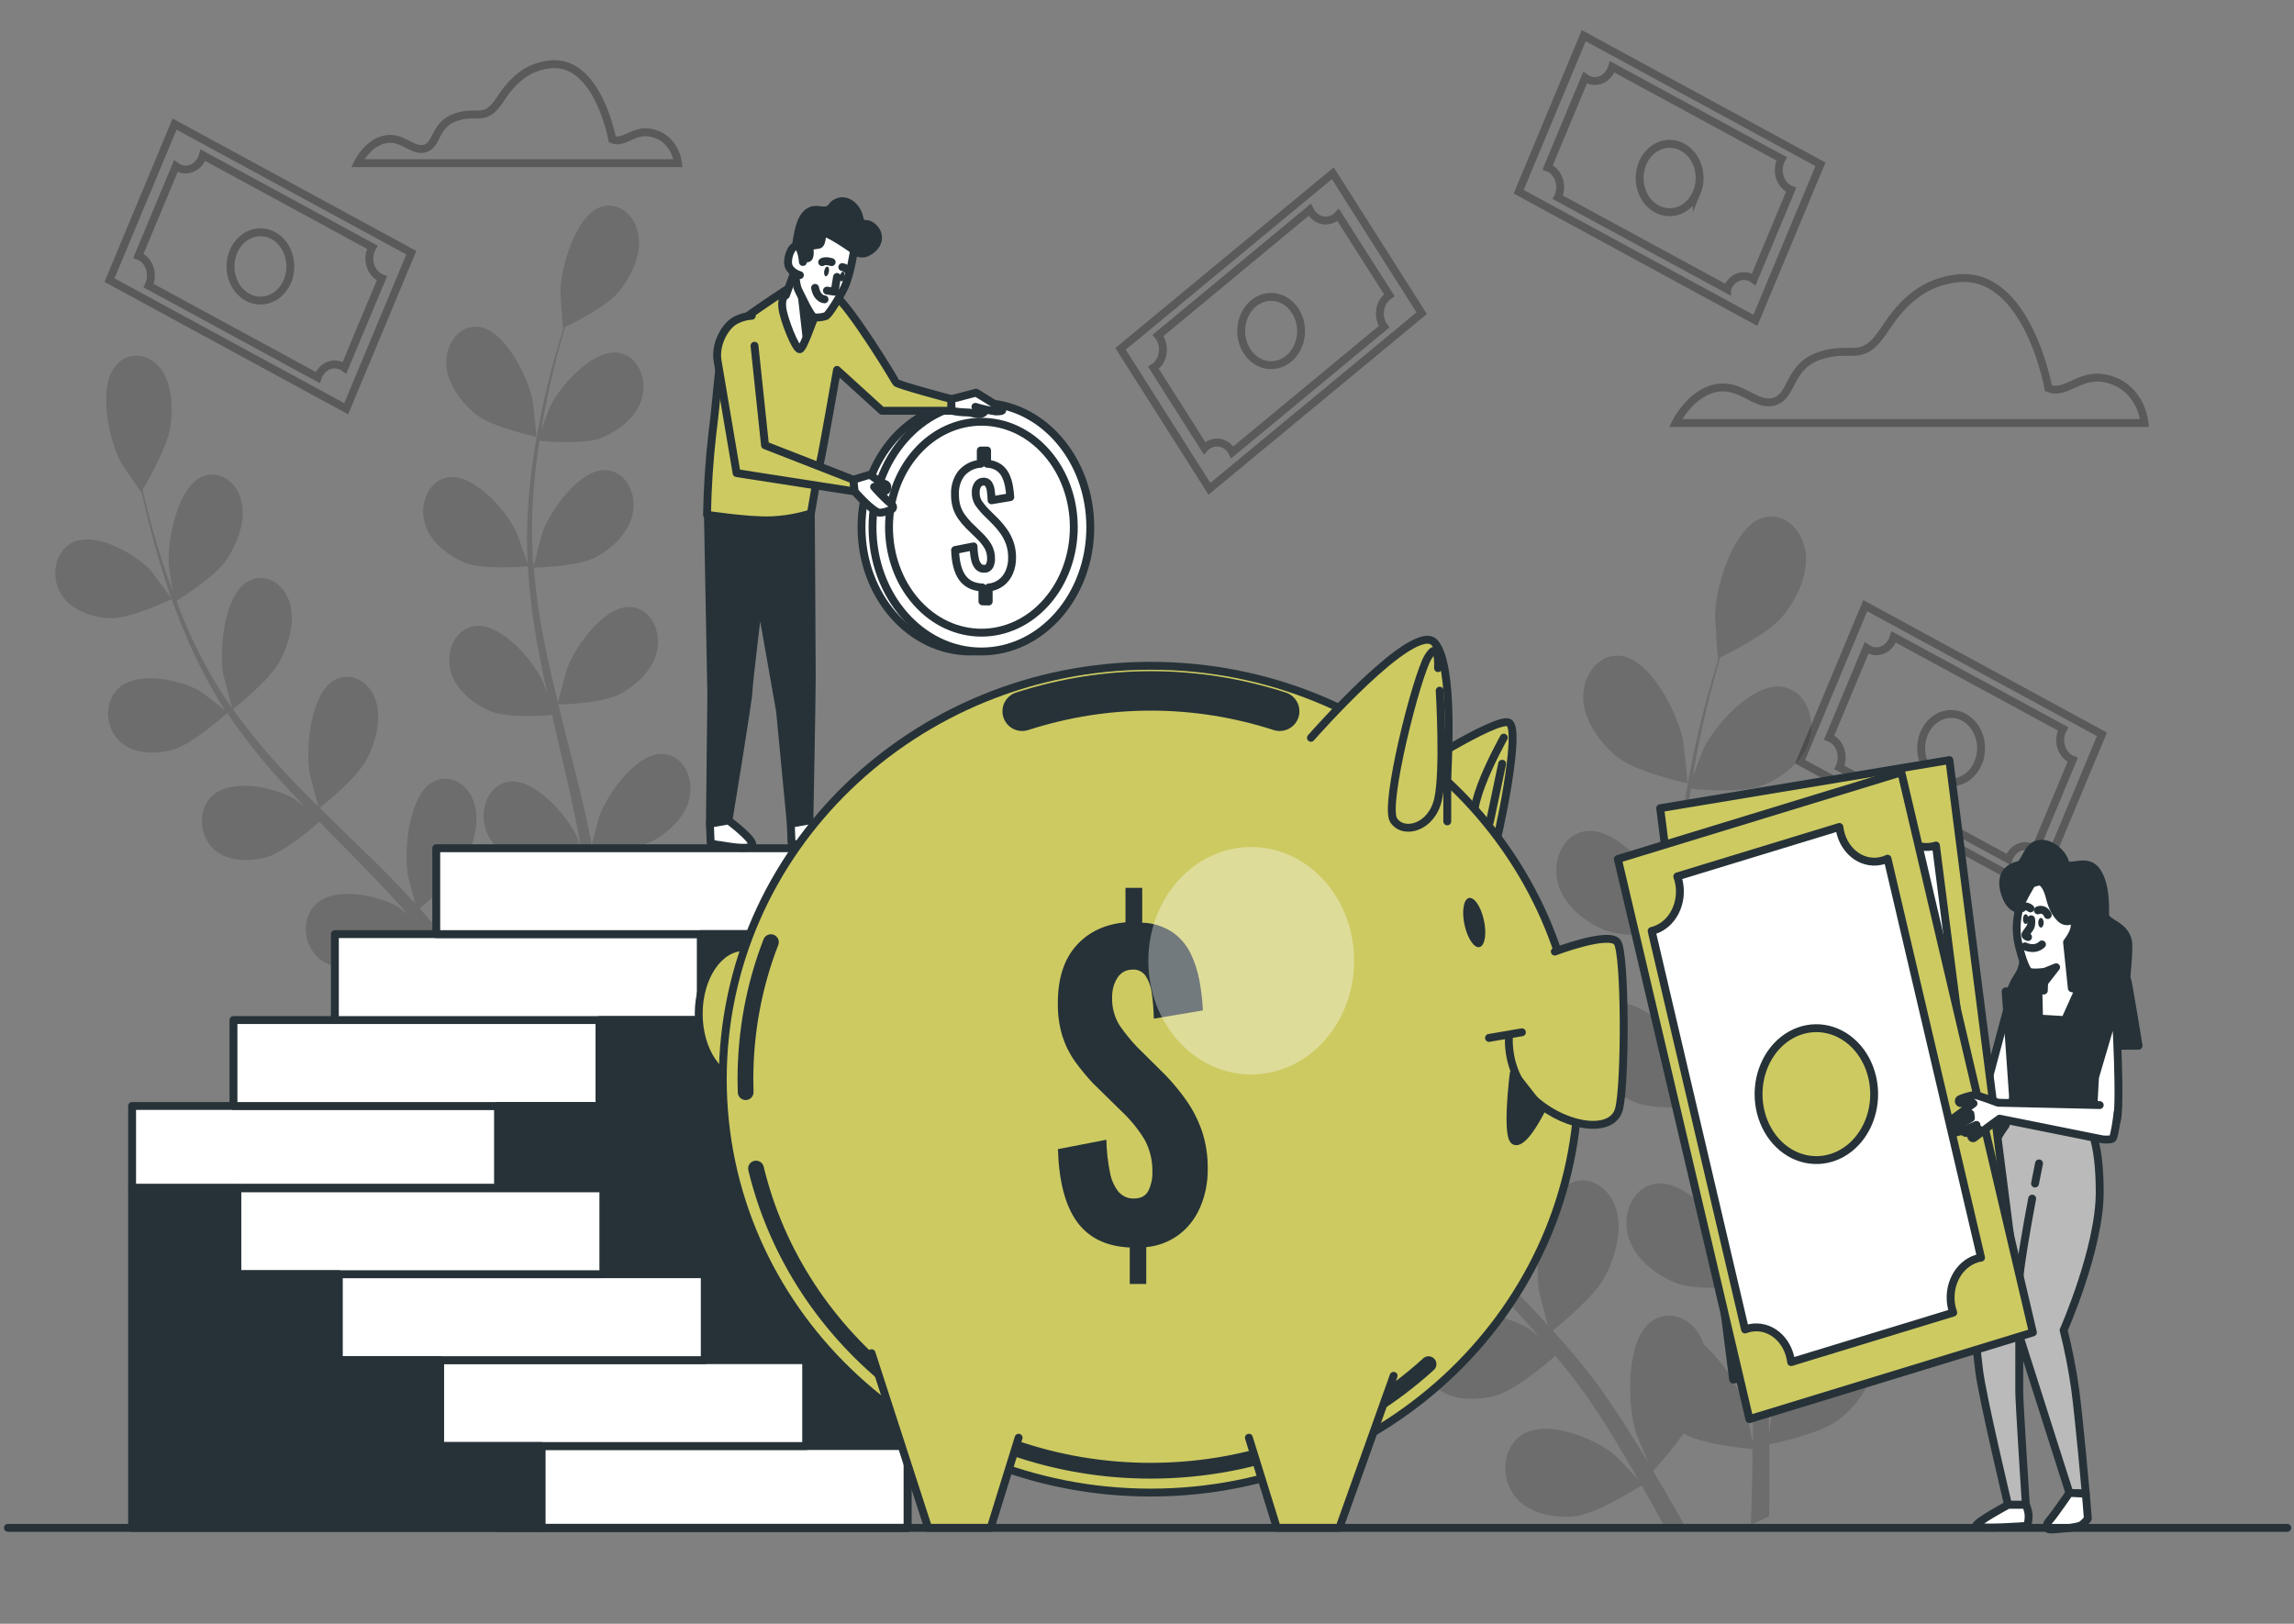 <svg width="291" height="206" viewBox="0 0 291 206" fill="none" xmlns="http://www.w3.org/2000/svg">
<rect x="0" y="0" width="291" height="206" fill="#808080" stroke="none"/>
<path opacity="0.3" d="M259.849 49.239C259.849 49.239 257.171 34.3 248.244 35.321C244.188 35.778 241.474 38.102 239.121 41.726C236.102 46.352 235.02 43.661 230.703 45.18C226.839 46.553 227.432 50.273 225.051 50.95C222.67 51.627 220.89 48.575 217.615 49.252C214.34 49.929 212.56 53.667 212.56 53.667H272.043C271.888 52.397 271.411 51.207 270.671 50.242C269.932 49.277 268.961 48.58 267.878 48.236C264.014 46.864 262.226 50.259 259.849 49.239Z" stroke="black" stroke-miterlimit="10"/>
<path opacity="0.3" d="M77.664 17.683C77.664 17.683 75.836 7.471 69.735 8.171C66.961 8.487 65.109 10.074 63.502 12.536C61.437 15.697 60.696 13.858 57.745 14.897C55.103 15.825 55.504 18.383 53.901 18.841C52.297 19.298 51.055 17.216 48.822 17.683C46.589 18.15 45.367 20.698 45.367 20.698H85.998C85.89 19.836 85.564 19.028 85.061 18.373C84.558 17.718 83.898 17.245 83.163 17.011C80.51 16.059 79.291 18.383 77.664 17.683Z" stroke="black" stroke-miterlimit="10"/>
<g opacity="0.3">
<path d="M200.905 4.528L192.647 24.324L222.673 40.64L230.931 20.845L200.905 4.528Z" stroke="black" stroke-miterlimit="10"/>
<path d="M204.406 8.775C204.142 9.408 203.668 9.894 203.09 10.129C202.511 10.363 201.874 10.325 201.32 10.024C201.232 9.978 201.148 9.924 201.067 9.864L196.325 21.242C196.417 21.275 196.507 21.315 196.594 21.361C197.148 21.664 197.575 22.206 197.78 22.867C197.985 23.528 197.952 24.256 197.688 24.889C197.668 24.938 197.645 24.985 197.62 25.031L219.074 36.684C219.074 36.634 219.11 36.583 219.13 36.533C219.394 35.9 219.867 35.412 220.446 35.177C221.025 34.942 221.662 34.978 222.217 35.279C222.303 35.329 222.388 35.384 222.469 35.444L227.211 24.079C227.119 24.045 227.03 24.003 226.943 23.956C226.393 23.651 225.972 23.11 225.771 22.452C225.569 21.793 225.605 21.071 225.868 20.442C225.909 20.342 225.956 20.246 226.009 20.154L204.511 8.482C204.481 8.582 204.447 8.68 204.406 8.775V8.775ZM215.23 24.441C214.908 25.217 214.391 25.867 213.745 26.308C213.099 26.748 212.353 26.96 211.601 26.916C210.85 26.873 210.126 26.575 209.523 26.062C208.92 25.548 208.464 24.842 208.213 24.032C207.961 23.222 207.927 22.346 208.113 21.513C208.298 20.681 208.697 19.93 209.257 19.357C209.817 18.783 210.514 18.412 211.259 18.291C212.004 18.17 212.764 18.304 213.442 18.676C213.892 18.921 214.295 19.265 214.628 19.689C214.961 20.112 215.218 20.606 215.384 21.142C215.55 21.679 215.622 22.248 215.596 22.816C215.569 23.384 215.445 23.941 215.23 24.454V24.441Z" stroke="black" stroke-miterlimit="10"/>
</g>
<g opacity="0.3">
<path d="M22.148 15.744L13.89 35.539L43.916 51.856L52.173 32.06L22.148 15.744Z" stroke="black" stroke-miterlimit="10"/>
<path d="M25.641 19.998C25.51 20.312 25.327 20.593 25.101 20.825C24.875 21.058 24.611 21.237 24.325 21.353C24.038 21.47 23.734 21.52 23.43 21.502C23.126 21.483 22.829 21.397 22.554 21.247C22.467 21.201 22.382 21.148 22.302 21.087L17.56 32.452C17.65 32.483 17.738 32.522 17.824 32.566C18.099 32.715 18.345 32.925 18.549 33.182C18.753 33.44 18.91 33.741 19.012 34.069C19.113 34.396 19.157 34.743 19.141 35.09C19.125 35.436 19.05 35.776 18.919 36.089C18.898 36.139 18.874 36.185 18.85 36.236L40.304 47.893L40.36 47.742C40.491 47.429 40.674 47.148 40.9 46.915C41.126 46.682 41.39 46.503 41.677 46.387C41.963 46.271 42.267 46.221 42.571 46.239C42.875 46.257 43.172 46.344 43.447 46.493C43.535 46.539 43.619 46.593 43.699 46.653L48.446 35.311C48.353 35.275 48.265 35.238 48.177 35.192C47.901 35.043 47.654 34.832 47.449 34.572C47.245 34.313 47.087 34.01 46.986 33.681C46.885 33.352 46.841 33.003 46.859 32.655C46.876 32.306 46.953 31.965 47.087 31.651C47.127 31.553 47.174 31.458 47.227 31.367L25.745 19.692C25.718 19.797 25.683 19.899 25.641 19.998V19.998ZM36.464 35.664C36.142 36.437 35.625 37.084 34.981 37.523C34.336 37.962 33.592 38.172 32.843 38.129C32.093 38.085 31.372 37.789 30.77 37.277C30.168 36.766 29.712 36.063 29.46 35.256C29.209 34.449 29.172 33.575 29.355 32.744C29.538 31.914 29.933 31.164 30.489 30.589C31.046 30.014 31.739 29.641 32.481 29.515C33.224 29.39 33.982 29.519 34.66 29.885C35.111 30.129 35.515 30.473 35.85 30.895C36.185 31.318 36.443 31.811 36.611 32.348C36.778 32.885 36.852 33.454 36.826 34.023C36.801 34.591 36.678 35.149 36.464 35.664V35.664Z" stroke="black" stroke-miterlimit="10"/>
</g>
<g opacity="0.3">
<path d="M236.611 76.841L228.353 96.636L258.379 112.953L266.636 93.158L236.611 76.841Z" stroke="black" stroke-miterlimit="10"/>
<path d="M240.115 81.11C239.984 81.424 239.801 81.706 239.575 81.939C239.349 82.172 239.085 82.352 238.797 82.468C238.51 82.585 238.206 82.635 237.902 82.617C237.597 82.599 237.299 82.513 237.024 82.363C236.936 82.313 236.856 82.258 236.776 82.203L232.034 93.568C232.125 93.602 232.215 93.641 232.302 93.687C232.857 93.99 233.283 94.531 233.489 95.192C233.694 95.854 233.661 96.581 233.397 97.215L233.328 97.356L254.782 109.019C254.797 108.966 254.816 108.916 254.838 108.868C254.967 108.551 255.15 108.266 255.376 108.031C255.603 107.795 255.867 107.613 256.156 107.495C256.444 107.377 256.75 107.326 257.056 107.344C257.361 107.362 257.661 107.449 257.937 107.6C258.025 107.651 258.109 107.706 258.19 107.76L262.928 96.396C262.838 96.362 262.749 96.322 262.663 96.277C262.108 95.975 261.68 95.434 261.475 94.772C261.269 94.111 261.301 93.383 261.565 92.749C261.609 92.653 261.657 92.557 261.709 92.466L240.219 80.808C240.19 80.911 240.156 81.012 240.115 81.11V81.11ZM250.938 96.78C250.615 97.555 250.098 98.203 249.452 98.642C248.807 99.081 248.061 99.292 247.311 99.248C246.56 99.204 245.837 98.906 245.235 98.393C244.632 97.88 244.176 97.175 243.925 96.366C243.674 95.558 243.638 94.682 243.823 93.85C244.008 93.019 244.404 92.268 244.963 91.694C245.521 91.12 246.217 90.747 246.961 90.624C247.704 90.501 248.464 90.632 249.142 91.001C250.051 91.497 250.75 92.384 251.086 93.468C251.422 94.551 251.367 95.742 250.934 96.78H250.938Z" stroke="black" stroke-miterlimit="10"/>
</g>
<g opacity="0.3">
<path d="M142.146 44.258L153.42 62.009L180.345 39.731L169.07 21.98L142.146 44.258Z" stroke="black" stroke-miterlimit="10"/>
<path d="M147.084 42.797C147.445 43.364 147.593 44.072 147.496 44.765C147.399 45.457 147.065 46.077 146.567 46.489C146.49 46.554 146.408 46.612 146.323 46.663L152.797 56.856C152.866 56.781 152.94 56.711 153.017 56.646C153.515 56.234 154.136 56.065 154.744 56.176C155.351 56.287 155.895 56.668 156.256 57.236C156.284 57.28 156.309 57.326 156.332 57.373L175.573 41.451L175.485 41.328C175.124 40.76 174.976 40.051 175.072 39.358C175.168 38.665 175.501 38.044 175.998 37.631C176.078 37.567 176.163 37.512 176.243 37.457L169.749 27.268C169.679 27.343 169.605 27.413 169.528 27.479C169.03 27.889 168.41 28.057 167.804 27.946C167.198 27.835 166.655 27.455 166.293 26.888C166.238 26.802 166.187 26.712 166.141 26.618L146.9 42.554C146.966 42.63 147.028 42.711 147.084 42.797V42.797ZM164.321 39.452C164.762 40.146 165.012 40.973 165.04 41.829C165.069 42.686 164.874 43.532 164.481 44.262C164.088 44.992 163.514 45.573 162.832 45.931C162.15 46.288 161.39 46.407 160.649 46.272C159.908 46.138 159.218 45.755 158.667 45.172C158.117 44.59 157.73 43.835 157.555 43.001C157.38 42.168 157.426 41.294 157.687 40.491C157.947 39.687 158.41 38.99 159.018 38.487C159.832 37.813 160.848 37.537 161.841 37.718C162.834 37.899 163.723 38.523 164.313 39.452H164.321Z" stroke="black" stroke-miterlimit="10"/>
</g>
<g opacity="0.15">
<path d="M14 78.428C16.541 78.525 21.793 75.981 21.797 75.981C21.801 75.981 19.275 72.54 19.091 72.348C16.962 70.102 11.687 67.187 8.861 69.008C6.821 70.321 6.48 73.327 7.775 75.413C9.069 77.5 11.835 78.351 14 78.428Z" fill="black"/>
<path d="M21.937 95.11C24.314 94.465 28.495 90.75 28.828 90.452C30.678 93.186 32.687 95.775 34.84 98.203C36.091 99.63 37.39 101.016 38.705 102.389C38.023 101.867 37.41 101.401 37.318 101.346C34.74 99.822 28.98 98.601 26.675 101.213C25.012 103.094 25.38 106.09 27.112 107.724C28.844 109.357 31.706 109.325 33.814 108.749C35.923 108.172 39.571 105.088 40.521 104.251L42.044 105.82C44.501 108.309 46.958 110.78 49.303 113.287C50.129 114.17 50.907 115.076 51.709 115.977C51.099 115.52 50.586 115.126 50.506 115.062C47.932 113.539 42.172 112.317 39.863 114.93C38.2 116.806 38.569 119.807 40.3 121.436C42.032 123.065 44.894 123.042 47.002 122.465C49.043 121.912 52.406 119.098 53.536 118.119C54.338 119.07 55.108 120.022 55.829 120.983C56.31 121.651 56.816 122.259 57.264 122.964L58.623 125C59.425 126.331 60.303 127.699 61.077 129.021C61.622 129.937 62.123 130.815 62.636 131.707C61.834 130.792 60.195 129.108 60.042 128.962C57.701 127.008 52.17 124.808 49.54 126.99C47.648 128.559 47.616 131.588 49.111 133.501C50.606 135.413 53.44 135.875 55.597 135.674C57.974 135.45 62.431 132.64 62.985 132.288C63.827 133.757 64.628 135.198 65.37 136.575C66.035 137.801 66.653 138.977 67.234 140.098L69.126 139.243C68.464 138.021 67.759 136.744 66.993 135.399C66.147 133.903 65.217 132.32 64.247 130.705C65.434 129.417 66.555 128.052 67.603 126.615C69.811 127.823 74.549 128.257 75.159 128.308C75.159 130.065 75.123 131.771 75.075 133.386C75.048 134.493 75.012 135.561 74.966 136.589L76.971 135.674C76.971 134.942 76.995 134.201 76.999 133.432C77.019 131.648 76.999 129.74 76.999 127.782C77.612 127.663 82.635 126.624 84.615 125.087C86.403 123.687 88.335 121.34 88.443 118.723C88.551 116.106 86.84 113.841 84.507 113.987C81.264 114.189 78.189 119.88 77.456 123.083C77.412 123.27 77.139 125.37 76.991 126.716C76.991 125.915 76.967 125.142 76.942 124.318C76.902 122.689 76.822 121.065 76.738 119.317C76.674 118.476 76.61 117.629 76.542 116.769C76.474 115.909 76.345 115.021 76.249 114.138C75.984 112.098 75.636 110.043 75.239 107.985C76.49 107.939 80.919 107.719 82.879 106.639C84.839 105.56 87.056 103.579 87.509 101.012C87.962 98.445 86.575 95.906 84.246 95.65C81.015 95.288 77.223 100.385 76.069 103.428C75.996 103.615 75.383 105.903 75.07 107.166C74.822 105.93 74.582 104.695 74.297 103.45C73.495 99.868 72.549 96.272 71.639 92.676C71.359 91.573 71.094 90.475 70.838 89.372C71.282 89.372 76.554 89.226 78.75 88C80.703 86.929 82.927 84.944 83.38 82.377C83.833 79.81 82.446 77.271 80.117 77.015C76.886 76.653 73.09 81.75 71.94 84.793C71.852 85.021 70.974 88.316 70.789 89.162C70.192 86.737 69.615 84.317 69.134 81.901C68.47 78.644 67.992 75.341 67.703 72.014C67.907 72.014 73.415 71.9 75.664 70.641C77.612 69.571 79.837 67.585 80.29 65.018C80.743 62.452 79.356 59.913 77.027 59.652C73.796 59.295 70.004 64.392 68.849 67.43C68.761 67.672 67.819 71.209 67.687 71.868C67.687 71.675 67.635 71.474 67.623 71.282C67.411 67.928 67.462 64.56 67.775 61.216C67.927 59.386 68.176 57.62 68.424 55.918C69.454 56.019 74.153 56.412 76.285 55.552C78.326 54.729 80.731 53.036 81.424 50.542C82.118 48.049 80.987 45.349 78.698 44.8C75.519 44.041 71.258 48.63 69.823 51.503C69.743 51.659 69.102 53.333 68.653 54.587C68.781 53.823 68.901 53.027 69.054 52.299C69.559 49.554 70.168 47.079 70.725 44.892C71.05 43.648 71.367 42.531 71.671 41.492C72.722 40.989 76.942 38.903 78.458 37.055C79.973 35.206 81.388 32.479 80.999 29.899C80.61 27.318 78.518 25.525 76.261 26.239C73.134 27.236 71.206 33.559 71.09 36.858C71.09 37.142 71.375 41.634 71.427 41.607L71.491 41.58C71.178 42.572 70.858 43.643 70.525 44.819C69.924 46.997 69.266 49.467 68.705 52.208C68.074 55.155 67.594 58.142 67.266 61.152C66.886 64.521 66.769 67.922 66.917 71.314V71.438C66.58 70.422 65.558 67.617 65.458 67.411C64.047 64.52 59.846 59.876 56.639 60.599C54.346 61.116 53.204 63.852 53.861 66.304C54.519 68.756 56.916 70.532 58.952 71.378C61.249 72.334 66.528 71.872 66.949 71.835C67.176 75.285 67.603 78.713 68.228 82.098C68.585 84.07 68.993 86.046 69.43 88.018C69.114 87.153 68.825 86.38 68.773 86.275C67.362 83.383 63.161 78.74 59.954 79.463C57.661 79.984 56.515 82.716 57.172 85.168C57.83 87.62 60.231 89.395 62.267 90.242C64.303 91.088 68.841 90.814 70.032 90.699C70.208 91.454 70.373 92.209 70.549 92.987C71.391 96.611 72.249 100.216 72.994 103.789C73.255 105.047 73.475 106.296 73.696 107.545C73.415 106.772 73.174 106.127 73.126 106.035C71.715 103.139 67.514 98.496 64.308 99.218C62.015 99.74 60.868 102.476 61.526 104.928C62.183 107.381 64.584 109.156 66.62 110.002C68.589 110.821 72.754 110.597 74.173 110.492C74.365 111.777 74.573 113.068 74.702 114.326C74.778 115.186 74.902 116.009 74.938 116.879C74.974 117.748 75.038 118.59 75.087 119.432C75.131 121.061 75.183 122.74 75.191 124.332C75.191 125.434 75.191 126.491 75.191 127.535C74.942 126.281 74.389 123.833 74.345 123.636C73.37 120.942 71.805 118.579 69.799 116.774C69.704 116.468 69.583 116.174 69.439 115.895C68.284 113.694 65.743 112.83 63.863 114.422C61.257 116.632 61.457 123.316 62.379 126.45C62.435 126.633 63.229 128.564 63.746 129.772C63.345 129.118 62.965 128.472 62.544 127.8C61.742 126.468 60.872 125.165 59.958 123.76L58.563 121.756C58.106 121.079 57.553 120.425 57.044 119.747C55.841 118.21 54.555 116.719 53.228 115.25C54.25 114.426 57.838 111.453 58.952 109.302C60.066 107.152 60.956 104.123 60.094 101.698C59.233 99.273 56.848 98.038 54.779 99.278C51.909 101.012 51.212 107.651 51.717 110.908C51.749 111.114 52.342 113.406 52.691 114.66C51.889 113.781 51.087 112.903 50.254 112.047C47.848 109.572 45.323 107.156 42.826 104.727C42.06 103.986 41.306 103.235 40.549 102.49C40.913 102.201 45.247 98.765 46.493 96.377C47.604 94.254 48.498 91.193 47.636 88.769C46.774 86.344 44.389 85.108 42.321 86.348C39.45 88.087 38.749 94.725 39.258 97.983C39.294 98.23 40.152 101.524 40.408 102.352C38.741 100.705 37.089 99.044 35.522 97.32C33.394 95.021 31.397 92.568 29.545 89.976C29.718 89.839 34.251 86.28 35.53 83.832C36.64 81.709 37.534 78.653 36.672 76.228C35.811 73.803 33.425 72.568 31.361 73.808C28.487 75.541 27.79 82.18 28.294 85.438C28.335 85.694 29.261 89.24 29.469 89.871C29.361 89.72 29.236 89.578 29.132 89.414C27.337 86.796 25.748 84.002 24.386 81.064C23.62 79.43 22.971 77.82 22.382 76.237C23.284 75.674 27.393 73.034 28.756 70.984C30.062 69.013 31.249 66.085 30.623 63.568C29.998 61.052 27.749 59.514 25.577 60.498C22.554 61.871 21.219 68.372 21.408 71.675C21.408 71.854 21.7 73.666 21.925 74.983C21.66 74.265 21.38 73.528 21.123 72.833C20.217 70.225 19.52 67.8 18.939 65.6C18.61 64.36 18.333 63.23 18.085 62.173C18.718 61.088 21.227 56.682 21.6 54.193C21.973 51.705 21.833 48.538 20.261 46.63C18.69 44.723 16.076 44.544 14.541 46.557C12.413 49.357 13.856 55.84 15.343 58.673C15.471 58.915 17.888 62.475 17.92 62.42L17.96 62.356C18.181 63.38 18.429 64.478 18.718 65.668C19.271 67.864 19.921 70.335 20.774 72.989C21.67 75.846 22.713 78.64 23.897 81.357C25.208 84.406 26.755 87.315 28.519 90.05L28.587 90.146C27.814 89.51 25.605 87.817 25.42 87.707C22.847 86.183 17.087 84.962 14.782 87.574C13.118 89.455 13.483 92.452 15.219 94.085C16.954 95.718 19.828 95.705 21.937 95.11Z" fill="black"/>
<path d="M68.039 55.41C68.099 55.41 67.602 50.954 67.542 50.68C66.849 47.477 63.858 41.712 60.62 41.451C58.286 41.259 56.551 43.556 56.611 46.114C56.671 48.671 58.579 51.114 60.347 52.546C62.427 54.225 68.035 55.41 68.039 55.41Z" fill="black"/>
</g>
<g opacity="0.15">
<path d="M151.497 126.025C154.44 126.135 160.517 123.193 160.525 123.188C160.533 123.183 157.607 119.208 157.394 118.983C154.925 116.38 148.82 113.008 145.545 115.117C143.184 116.636 142.791 120.114 144.29 122.538C145.789 124.963 148.988 125.933 151.497 126.025Z" fill="black"/>
<path d="M210.985 193.39L211.217 193.848H213.875C213.55 193.258 213.214 192.663 212.869 192.05C211.887 190.316 210.808 188.481 209.686 186.615C211.06 185.124 212.357 183.542 213.57 181.879C216.128 183.275 221.611 183.778 222.321 183.837C222.321 185.873 222.277 187.85 222.225 189.717C222.189 191.002 222.145 192.233 222.096 193.423L224.417 192.37C224.417 191.524 224.445 190.664 224.454 189.767C224.454 187.703 224.454 185.498 224.425 183.229C225.139 183.087 230.951 181.893 233.244 180.109C235.313 178.489 237.554 175.767 237.678 172.742C237.802 169.718 235.826 167.087 233.116 167.252C229.364 167.485 225.804 174.078 224.955 177.775C224.902 177.995 224.59 180.438 224.413 181.98C224.413 181.065 224.385 180.15 224.357 179.203C224.313 177.318 224.221 175.437 224.125 173.415C224.047 172.442 223.971 171.458 223.896 170.464C223.84 169.476 223.668 168.442 223.556 167.417C223.251 165.056 222.846 162.677 222.389 160.293C223.832 160.243 228.967 159.982 231.236 158.733C233.505 157.484 236.07 155.192 236.595 152.222C237.121 149.253 235.513 146.311 232.819 146.009C229.075 145.593 224.682 151.5 223.347 155.009C223.263 155.228 222.545 157.877 222.189 159.337C221.904 157.909 221.627 156.477 221.299 155.041C220.349 150.891 219.274 146.723 218.22 142.56C217.896 141.288 217.587 140.011 217.274 138.739C217.787 138.739 223.892 138.57 226.434 137.17C228.695 135.93 231.272 133.629 231.793 130.659C232.314 127.69 230.715 124.748 228.017 124.446C224.273 124.03 219.884 129.936 218.549 133.446C218.449 133.711 217.43 137.522 217.214 138.506C216.525 135.697 215.859 132.892 215.302 130.097C214.532 126.329 213.977 122.508 213.642 118.659C213.879 118.659 220.257 118.526 222.862 117.094C225.123 115.849 227.696 113.548 228.222 110.579C228.747 107.609 227.143 104.667 224.446 104.37C220.702 103.949 216.312 109.86 214.973 113.37C214.869 113.644 213.771 117.743 213.626 118.503C213.626 118.279 213.57 118.045 213.554 117.826C213.31 113.952 213.369 110.062 213.731 106.2C213.907 104.063 214.18 102.032 214.484 100.065C215.687 100.179 221.114 100.632 223.584 99.639C225.949 98.688 228.731 96.725 229.532 93.838C230.334 90.951 229.031 87.831 226.378 87.19C222.698 86.307 217.767 91.623 216.1 94.968C216.011 95.151 215.266 97.105 214.745 98.541C214.893 97.654 215.033 96.739 215.19 95.892C215.775 92.689 216.484 89.848 217.126 87.314C217.503 85.877 217.867 84.568 218.224 83.379C219.427 82.798 224.325 80.377 226.081 78.241C227.837 76.104 229.476 72.943 229.023 69.96C228.57 66.977 226.149 64.89 223.54 65.718C219.932 66.871 217.683 74.183 217.551 78.012C217.551 78.341 217.875 83.543 217.952 83.502L218.028 83.47C217.667 84.619 217.294 85.859 216.905 87.222C216.212 89.743 215.45 92.603 214.801 95.778C214.071 99.189 213.514 102.646 213.133 106.131C212.695 110.033 212.561 113.971 212.732 117.899C212.732 117.945 212.732 117.995 212.732 118.041C212.332 116.865 211.157 113.617 211.041 113.379C209.409 110.03 204.527 104.654 200.839 105.491C198.181 106.095 196.859 109.261 197.632 112.098C198.406 114.934 201.172 116.993 203.525 117.972C206.182 119.084 212.3 118.544 212.785 118.498C213.048 122.497 213.543 126.471 214.268 130.394C214.669 132.682 215.154 134.969 215.659 137.257C215.29 136.25 214.957 135.354 214.901 135.235C213.266 131.886 208.387 126.51 204.695 127.347C202.038 127.951 200.715 131.117 201.488 133.954C202.262 136.79 205.028 138.849 207.385 139.828C209.742 140.807 215.001 140.487 216.38 140.377C216.581 141.251 216.781 142.129 216.974 143.003C217.952 147.194 218.946 151.371 219.808 155.507C220.112 156.962 220.365 158.408 220.609 159.854C220.285 158.966 220.004 158.216 219.948 158.106C218.316 154.757 213.438 149.381 209.746 150.219C207.088 150.822 205.766 153.989 206.539 156.825C207.313 159.662 210.079 161.721 212.436 162.7C214.717 163.651 219.539 163.391 221.183 163.267C221.407 164.759 221.631 166.25 221.792 167.705C221.88 168.702 222.024 169.654 222.068 170.665C222.113 171.676 222.185 172.646 222.241 173.621C222.289 175.506 222.353 177.45 222.361 179.294C222.361 180.571 222.361 181.792 222.361 183.023C222.072 181.568 221.455 178.736 221.383 178.507C220.251 175.392 218.439 172.659 216.12 170.569C216.006 170.217 215.866 169.877 215.699 169.553C214.364 167.005 211.418 166.003 209.245 167.847C206.227 170.404 206.439 178.146 207.525 181.774C207.589 181.989 208.507 184.222 209.129 185.622C208.664 184.862 208.223 184.116 207.742 183.334C206.792 181.792 205.806 180.282 204.747 178.654L203.144 176.334C202.619 175.547 201.977 174.792 201.388 174.01C199.993 172.23 198.506 170.501 196.979 168.803C198.161 167.851 202.318 164.402 203.605 161.94C204.892 159.479 205.926 155.942 204.928 153.133C203.93 150.324 201.172 148.883 198.775 150.333C195.452 152.341 194.642 160.028 195.227 163.802C195.263 164.036 195.953 166.689 196.353 168.14C195.423 167.124 194.501 166.108 193.547 165.116C190.741 162.251 187.843 159.451 184.949 156.647C184.063 155.787 183.189 154.922 182.311 154.053C182.736 153.719 187.751 149.743 189.198 146.979C190.481 144.518 191.519 140.977 190.517 138.172C189.515 135.367 186.761 133.922 184.368 135.367C181.045 137.38 180.231 145.062 180.816 148.837C180.86 149.12 181.854 152.955 182.151 153.897C180.219 151.989 178.307 150.068 176.491 148.091C174.027 145.429 171.716 142.588 169.572 139.586C169.773 139.43 175.024 135.308 176.503 132.476C177.79 130.014 178.824 126.478 177.826 123.668C176.828 120.859 174.066 119.418 171.673 120.868C168.35 122.877 167.54 130.563 168.125 134.333C168.169 134.631 169.244 138.739 169.484 139.467C169.36 139.293 169.215 139.128 169.083 138.95C166.977 135.863 165.116 132.568 163.523 129.104C162.637 127.21 161.884 125.347 161.186 123.513C162.233 122.859 166.991 119.811 168.57 117.432C170.081 115.145 171.452 111.759 170.731 108.845C170.009 105.93 167.404 104.146 164.886 105.285C161.387 106.868 159.843 114.404 160.076 118.228C160.076 118.439 160.417 120.516 160.673 122.062C160.369 121.23 160.04 120.374 159.763 119.569C158.717 116.554 157.919 113.717 157.234 111.196C156.853 109.76 156.532 108.451 156.248 107.225C156.981 105.971 159.888 100.879 160.316 97.988C160.737 95.165 160.585 91.436 158.769 89.231C156.953 87.025 153.919 86.815 152.143 89.148C149.678 92.392 151.341 99.895 153.089 103.171C153.241 103.455 156.035 107.577 156.075 107.513L156.119 107.44C156.376 108.625 156.661 109.897 157.001 111.274C157.639 113.813 158.384 116.682 159.378 119.734C160.414 123.04 161.619 126.274 162.986 129.419C164.505 132.949 166.296 136.318 168.338 139.485L168.418 139.595C167.524 138.858 164.962 136.9 164.754 136.772C161.772 135.006 155.101 133.597 152.432 136.616C150.507 138.794 150.932 142.267 152.937 144.156C154.941 146.046 158.256 146.009 160.697 145.346C163.447 144.596 168.289 140.313 168.674 139.952C170.821 143.118 173.151 146.117 175.649 148.928C177.096 150.575 178.6 152.181 180.123 153.773C179.321 153.165 178.624 152.63 178.519 152.566C175.537 150.8 168.871 149.39 166.197 152.41C164.273 154.583 164.698 158.06 166.706 159.945C168.714 161.83 172.021 161.803 174.463 161.135C176.904 160.467 181.129 156.894 182.227 155.928C182.821 156.532 183.402 157.141 183.995 157.759C186.837 160.641 189.683 163.5 192.413 166.406C193.371 167.426 194.281 168.474 195.195 169.521C194.489 168.982 193.896 168.533 193.8 168.474C190.818 166.712 184.147 165.299 181.478 168.318C179.55 170.496 179.978 173.969 181.983 175.858C183.987 177.748 187.302 177.711 189.743 177.048C192.104 176.403 196.001 173.15 197.307 172.015C198.217 173.118 199.127 174.22 199.965 175.337C200.522 176.11 201.104 176.814 201.625 177.624L203.196 179.98C204.15 181.522 205.14 183.105 206.038 184.638C206.668 185.695 207.241 186.715 207.842 187.745C206.9 186.715 205.016 184.739 204.844 184.597C202.13 182.337 195.724 179.788 192.682 182.309C190.489 184.139 190.449 187.639 192.185 189.849C193.92 192.059 197.195 192.594 199.693 192.366C202.446 192.109 207.605 188.856 208.247 188.445C209.197 190.133 210.127 191.785 210.985 193.39Z" fill="black"/>
<path d="M214.068 99.365C214.136 99.365 213.558 94.204 213.49 93.874C212.689 90.15 209.225 83.493 205.473 83.191C202.767 82.972 200.759 85.625 200.839 88.59C200.919 91.555 203.12 94.378 205.164 96.039C207.57 97.992 214.063 99.365 214.068 99.365Z" fill="black"/>
</g>
<path d="M63.201 140.309H16.757V150.681H63.201V140.309Z" fill="white" stroke="#263238" stroke-linecap="round" stroke-linejoin="round"/>
<path d="M76.061 129.41H29.617V140.309H76.061V129.41Z" fill="white" stroke="#263238" stroke-linecap="round" stroke-linejoin="round"/>
<path d="M88.924 118.508H42.48V129.406H88.924V118.508Z" fill="white" stroke="#263238" stroke-linecap="round" stroke-linejoin="round"/>
<path d="M101.784 107.609H55.34V118.508H101.784V107.609Z" fill="white" stroke="#263238" stroke-linecap="round" stroke-linejoin="round"/>
<path d="M115.124 193.83V107.609H101.787V118.508H88.924V129.41H76.064V140.309H63.201V193.83H115.124Z" fill="#263238" stroke="#263238" stroke-linecap="round" stroke-linejoin="round"/>
<path d="M115.124 183.453H68.681V193.825H115.124V183.453Z" fill="white" stroke="#263238" stroke-linecap="round" stroke-linejoin="round"/>
<path d="M55.821 183.453H102.265V172.555H55.821V183.453Z" fill="white" stroke="#263238" stroke-linecap="round" stroke-linejoin="round"/>
<path d="M42.958 172.555H89.401V161.652H42.958V172.555Z" fill="white" stroke="#263238" stroke-linecap="round" stroke-linejoin="round"/>
<path d="M30.094 161.652H76.538V150.754H30.094V161.652Z" fill="white" stroke="#263238" stroke-linecap="round" stroke-linejoin="round"/>
<path d="M16.757 193.83V150.754H30.094V161.652H42.953V172.555H55.817V183.453H68.68V193.83H16.757Z" fill="#263238" stroke="#263238" stroke-linecap="round" stroke-linejoin="round"/>
<path d="M254.546 128.331L251.524 139.627L244.821 133.748C244.72 133.014 244.586 132.288 244.42 131.57C244.288 131.213 243.49 130.152 243.31 129.74C243.13 129.328 242.869 129.689 242.869 129.996C242.869 130.303 243.49 131.314 243.49 131.314L243.178 131.666L240.692 130.316C240.663 130.301 240.632 130.292 240.6 130.291C240.568 130.29 240.537 130.296 240.507 130.308C240.477 130.321 240.45 130.341 240.427 130.365C240.403 130.39 240.385 130.42 240.372 130.454C240.348 130.509 240.342 130.573 240.356 130.633C240.369 130.693 240.4 130.746 240.444 130.783L241.803 131.973L241.626 132.375L239.362 131.314C239.333 131.301 239.302 131.294 239.271 131.295C239.241 131.296 239.21 131.304 239.182 131.318C239.154 131.333 239.129 131.354 239.108 131.38C239.087 131.406 239.071 131.436 239.061 131.469C239.045 131.525 239.047 131.585 239.065 131.64C239.083 131.695 239.117 131.741 239.161 131.771L241.225 133.144L239.879 133.446C239.847 133.453 239.818 133.468 239.791 133.489C239.765 133.51 239.744 133.537 239.727 133.569C239.711 133.6 239.701 133.635 239.697 133.672C239.694 133.708 239.697 133.745 239.706 133.78C239.722 133.831 239.751 133.876 239.79 133.908C239.829 133.94 239.875 133.957 239.923 133.958H241.314L240.111 134.461C240.111 134.461 240.267 134.859 240.512 134.846L241.935 134.768L244.023 134.919C244.023 134.919 250.81 143.04 251.034 143.287C251.259 143.534 252.59 144.088 252.854 143.786C253.119 143.484 256.097 139.375 256.097 139.375L255.652 128.738C255.652 128.738 255.211 127.731 254.546 128.331Z" fill="white" stroke="#263238" stroke-linecap="round" stroke-linejoin="round"/>
<path d="M256.149 115.3C256.149 115.3 254.855 115.401 254.245 113.013C253.636 110.625 255.199 109.947 256.065 109.751C256.931 109.554 257.103 107.381 258.575 107.083C260.046 106.786 261.601 108.172 261.95 109.371C262.299 110.57 264.547 108.776 265.842 110.359C267.137 111.942 267.045 114.998 267.045 116.087C267.045 117.176 269.987 117.373 269.987 119.94C269.987 122.506 269.638 123.792 269.811 124.186C269.983 124.579 271.282 132.668 271.282 132.668H255.131C255.131 132.668 254.614 126.757 255.219 125.274C255.825 123.792 256.346 123.691 256.602 122.31C256.859 120.928 256.602 118.755 256.43 117.766C256.3 116.95 256.206 116.127 256.149 115.3Z" fill="#263238" stroke="#263238" stroke-linecap="round" stroke-linejoin="round"/>
<path d="M259.268 125.672L254.421 125.773L255.371 139.302L264.547 140.094L268.872 126.066L263.681 125.576L259.268 125.672Z" fill="#263238" stroke="#263238" stroke-linecap="round" stroke-linejoin="round"/>
<path d="M257.709 112.139C257.709 112.139 256.41 114.216 256.149 115.3C255.809 116.554 255.734 117.883 255.933 119.176C256.193 120.658 256.931 123.106 257.448 123.293C257.965 123.481 259.352 123.293 259.352 123.293L259.268 125.663H258.575L258.659 129.218L261.95 129.415L263.682 125.563L262.816 125.366L262.21 119.542C262.21 119.542 263.072 118.453 263.16 117.661C263.209 117.268 263.239 116.873 263.249 116.476C263.249 116.476 262.21 117.368 261.345 116.476C260.479 115.584 260.218 114.6 259.958 113.612C259.697 112.624 259.18 111.837 258.755 111.837C258.394 111.873 258.041 111.975 257.709 112.139Z" fill="white" stroke="#263238" stroke-linecap="round" stroke-linejoin="round"/>
<path d="M259.352 123.302L260.823 122.708L259.44 124.487L259.352 123.302Z" fill="#263238" stroke="#263238" stroke-linecap="round" stroke-linejoin="round"/>
<path d="M255.372 139.302L254.422 142.761C254.422 142.761 250.958 147.007 250.265 154.908C249.571 162.81 250.698 170.615 251.046 173.776C251.395 176.938 254.73 190.911 254.73 190.911H256.983C256.983 190.911 256.149 177.926 256.149 176.641V169.43L262.511 189.396L264.591 189.497C264.591 189.497 263.758 180.067 263.241 176.229C262.883 173.706 262.394 171.21 261.777 168.753C261.777 168.753 266.355 158.385 266.355 151.257C266.355 144.129 264.796 142.564 264.796 142.564L264.539 140.094L255.372 139.302Z" fill="#BABABA" stroke="#263238" stroke-linecap="round" stroke-linejoin="round"/>
<path d="M258.149 150.15C258.45 148.608 258.658 147.592 258.658 147.592" stroke="#263238" stroke-linecap="round" stroke-linejoin="round"/>
<path d="M256.149 169.43C256.149 169.43 255.805 167.453 256.065 163.208C256.217 160.7 257.091 155.723 257.785 152.062" stroke="#263238" stroke-linecap="round" stroke-linejoin="round"/>
<path d="M254.73 190.911C254.73 190.911 250.666 193.084 250.666 193.578C250.666 194.072 257.155 193.578 257.155 193.578C257.306 193.104 257.364 192.598 257.328 192.096C257.275 191.681 257.158 191.279 256.983 190.911H254.73Z" fill="white" stroke="#263238" stroke-linecap="round" stroke-linejoin="round"/>
<path d="M262.511 189.396C262.511 189.396 260.611 192.164 260.002 192.855C259.392 193.546 259.569 194.04 260.09 194.04C260.611 194.04 263.553 193.844 264.07 193.45C264.364 193.234 264.626 192.967 264.848 192.659L264.592 189.497L262.511 189.396Z" fill="white" stroke="#263238" stroke-linecap="round" stroke-linejoin="round"/>
<path d="M268.36 127.846C268.36 127.846 269.141 140.981 268.448 142.367C267.754 143.754 265.766 142.958 265.594 142.367C265.421 141.777 265.766 136.635 265.766 136.635L268.36 127.846Z" fill="white" stroke="#263238" stroke-linecap="round" stroke-linejoin="round"/>
<path d="M247.282 96.43L210.598 102.531L219.852 175.02L256.536 168.919L247.282 96.43Z" fill="#CDCA62" stroke="#263238" stroke-linecap="round" stroke-linejoin="round"/>
<path d="M245.038 107.399C244.456 107.496 243.864 107.462 243.295 107.297C242.725 107.133 242.19 106.842 241.719 106.441C241.248 106.041 240.851 105.538 240.55 104.962C240.249 104.386 240.051 103.748 239.967 103.085C239.943 102.875 239.93 102.664 239.927 102.453L218.862 105.953C218.914 106.156 218.954 106.362 218.982 106.571C219.152 107.911 218.848 109.273 218.139 110.358C217.429 111.443 216.372 112.163 215.198 112.359C215.106 112.359 215.017 112.381 214.925 112.391L221.531 164.182C221.624 164.159 221.712 164.137 221.804 164.123C222.386 164.026 222.979 164.061 223.549 164.226C224.12 164.391 224.656 164.683 225.127 165.085C225.598 165.487 225.995 165.992 226.295 166.569C226.595 167.147 226.792 167.786 226.875 168.451C226.901 168.66 226.916 168.871 226.919 169.082L247.98 165.582C247.928 165.378 247.89 165.17 247.864 164.96C247.779 164.297 247.809 163.621 247.953 162.971C248.097 162.322 248.352 161.711 248.703 161.174C249.054 160.637 249.494 160.184 249.999 159.841C250.504 159.498 251.063 159.273 251.644 159.177C251.827 159.147 252.012 159.13 252.197 159.127L245.579 107.266C245.401 107.322 245.22 107.367 245.038 107.399ZM234.615 144.001C233.181 144.24 231.716 143.987 230.407 143.276C229.097 142.565 228.002 141.426 227.26 140.005C226.518 138.583 226.161 136.942 226.236 135.289C226.311 133.636 226.813 132.046 227.68 130.719C228.546 129.392 229.738 128.388 231.104 127.835C232.471 127.281 233.95 127.202 235.356 127.608C236.762 128.014 238.031 128.886 239.002 130.115C239.973 131.344 240.603 132.874 240.813 134.512C240.954 135.601 240.906 136.711 240.671 137.778C240.435 138.846 240.018 139.85 239.442 140.733C238.867 141.616 238.144 142.361 237.316 142.925C236.487 143.489 235.57 143.861 234.615 144.019V144.001Z" fill="white" stroke="#263238" stroke-linecap="round" stroke-linejoin="round"/>
<path d="M241.188 97.978L205.229 108.979L221.916 180.036L257.875 169.035L241.188 97.978Z" fill="#CDCA62" stroke="#263238" stroke-width="1.004" stroke-linecap="round" stroke-linejoin="round"/>
<path d="M238.912 109.142C237.767 109.492 236.547 109.308 235.52 108.631C234.493 107.954 233.744 106.839 233.437 105.532C233.391 105.327 233.355 105.119 233.329 104.91L212.769 111.187C212.839 111.383 212.899 111.583 212.949 111.787C213.101 112.434 213.14 113.11 213.063 113.775C212.986 114.439 212.795 115.08 212.501 115.661C212.207 116.241 211.815 116.75 211.349 117.158C210.882 117.565 210.35 117.864 209.782 118.036C209.694 118.064 209.602 118.082 209.514 118.105L221.363 168.666L221.628 168.57C222.195 168.396 222.786 168.352 223.369 168.439C223.951 168.527 224.512 168.745 225.021 169.08C225.529 169.415 225.975 169.861 226.332 170.393C226.69 170.925 226.952 171.532 227.103 172.18C227.151 172.384 227.187 172.592 227.211 172.802L247.771 166.525C247.701 166.329 247.641 166.129 247.591 165.925C247.285 164.617 247.447 163.224 248.041 162.052C248.634 160.88 249.612 160.025 250.758 159.676C250.937 159.619 251.119 159.577 251.303 159.552L239.438 108.936C239.266 109.017 239.091 109.086 238.912 109.142ZM232.282 146.897C230.881 147.32 229.401 147.259 228.03 146.722C226.659 146.186 225.458 145.197 224.579 143.882C223.7 142.566 223.182 140.983 223.092 139.332C223.001 137.681 223.341 136.036 224.068 134.605C224.796 133.174 225.879 132.022 227.181 131.293C228.482 130.565 229.943 130.293 231.38 130.512C232.817 130.732 234.164 131.432 235.252 132.525C236.341 133.618 237.12 135.054 237.493 136.653C237.742 137.716 237.804 138.825 237.677 139.916C237.55 141.007 237.235 142.058 236.751 143.009C236.267 143.961 235.623 144.794 234.856 145.461C234.089 146.129 233.215 146.616 232.282 146.897Z" fill="white" stroke="#263238" stroke-linecap="round" stroke-linejoin="round"/>
<path d="M266.355 140.194L253.46 139.897C253.46 139.897 250.862 138.909 250.429 138.909C249.821 139.02 249.223 139.193 248.641 139.426C248.586 139.446 248.539 139.489 248.509 139.546C248.479 139.603 248.469 139.671 248.481 139.737C248.494 139.805 248.529 139.866 248.58 139.905C248.631 139.944 248.693 139.959 248.754 139.947L250 139.7L250.345 139.993L247.848 141.823C247.797 141.861 247.76 141.919 247.746 141.986C247.731 142.053 247.739 142.124 247.768 142.184C247.797 142.246 247.845 142.293 247.903 142.315C247.961 142.337 248.025 142.333 248.08 142.303L249.956 141.297L250.02 141.837L248.016 143.031C247.953 143.069 247.904 143.133 247.878 143.209C247.853 143.286 247.854 143.371 247.88 143.447C247.906 143.52 247.955 143.581 248.016 143.618C248.078 143.654 248.149 143.665 248.217 143.649L248.95 143.456C249.035 143.575 249.148 143.662 249.275 143.708C249.402 143.755 249.539 143.758 249.668 143.717L251.035 143.26L250.169 143.891C250.135 143.914 250.106 143.946 250.086 143.984C250.065 144.022 250.052 144.065 250.048 144.109C250.045 144.154 250.051 144.199 250.065 144.24C250.08 144.282 250.103 144.319 250.133 144.349C250.176 144.387 250.23 144.408 250.285 144.408C250.34 144.408 250.394 144.387 250.437 144.349L252.169 142.999L253.652 141.919L266.72 144.545C266.72 144.545 267.822 144.655 268.015 144.403C268.207 144.152 268.58 141.773 268.612 141.16" fill="white"/>
<path d="M266.355 140.194L253.46 139.897C253.46 139.897 250.862 138.909 250.429 138.909C249.821 139.02 249.223 139.193 248.641 139.426C248.586 139.446 248.539 139.489 248.509 139.546C248.479 139.603 248.469 139.671 248.481 139.737V139.737C248.494 139.805 248.529 139.866 248.58 139.905C248.631 139.944 248.693 139.959 248.754 139.947L250 139.7L250.345 139.993L247.848 141.823C247.797 141.861 247.76 141.919 247.746 141.986C247.731 142.053 247.739 142.124 247.768 142.184V142.184C247.797 142.246 247.845 142.293 247.903 142.315C247.961 142.337 248.025 142.333 248.08 142.303L249.956 141.297L250.02 141.837L248.016 143.031C247.953 143.069 247.904 143.133 247.878 143.209C247.853 143.286 247.854 143.371 247.88 143.447C247.906 143.52 247.955 143.581 248.016 143.618C248.078 143.654 248.149 143.665 248.217 143.649L248.95 143.456C249.035 143.575 249.148 143.662 249.275 143.708C249.402 143.755 249.539 143.758 249.668 143.717L251.035 143.26L250.169 143.891C250.135 143.914 250.106 143.946 250.086 143.984C250.065 144.022 250.052 144.065 250.048 144.109C250.045 144.154 250.051 144.199 250.065 144.24C250.08 144.282 250.103 144.319 250.133 144.349V144.349C250.176 144.387 250.23 144.408 250.285 144.408C250.34 144.408 250.394 144.387 250.437 144.349L252.169 142.999L253.652 141.919L266.72 144.545C266.72 144.545 267.822 144.655 268.015 144.403C268.207 144.152 268.58 141.773 268.612 141.16" stroke="#263238" stroke-linecap="round" stroke-linejoin="round"/>
<path d="M248.954 143.465L250.722 142.711" stroke="#263238" stroke-linecap="round" stroke-linejoin="round"/>
<path d="M257.308 116.595C257.308 116.934 257.155 117.213 256.963 117.213C256.77 117.213 256.618 116.934 256.618 116.595C256.618 116.257 256.774 115.982 256.963 115.982C257.151 115.982 257.308 116.257 257.308 116.595Z" fill="#263238"/>
<path d="M259.244 117.062C259.244 117.4 259.087 117.675 258.899 117.675C258.711 117.675 258.554 117.4 258.554 117.062C258.554 116.723 258.711 116.449 258.899 116.449C259.087 116.449 259.244 116.723 259.244 117.062Z" fill="#263238"/>
<path d="M256.534 115.2C256.534 115.2 256.879 114.706 257.564 115.245" stroke="#263238" stroke-linecap="round" stroke-linejoin="round"/>
<path d="M258.51 115.492C258.745 115.387 259.007 115.389 259.24 115.499C259.473 115.609 259.66 115.818 259.761 116.083" stroke="#263238" stroke-linecap="round" stroke-linejoin="round"/>
<path d="M257.652 116.623C257.699 116.917 257.683 117.219 257.608 117.506C257.48 117.849 256.879 118.485 256.923 118.636C256.967 118.787 257.263 118.878 257.263 118.878" stroke="#263238" stroke-linecap="round" stroke-linejoin="round"/>
<path d="M256.879 120.059C256.879 120.059 258.081 120.695 259.027 119.812" stroke="#263238" stroke-linecap="round" stroke-linejoin="round"/>
<path d="M123.097 82.651C130.726 82.651 136.911 75.593 136.911 66.885C136.911 58.178 130.726 51.119 123.097 51.119C115.468 51.119 109.284 58.178 109.284 66.885C109.284 75.593 115.468 82.651 123.097 82.651Z" fill="white" stroke="#263238" stroke-linecap="round" stroke-linejoin="round"/>
<path d="M124.492 82.651C132.121 82.651 138.306 75.593 138.306 66.885C138.306 58.178 132.121 51.119 124.492 51.119C116.863 51.119 110.679 58.178 110.679 66.885C110.679 75.593 116.863 82.651 124.492 82.651Z" fill="white" stroke="#263238" stroke-linecap="round" stroke-linejoin="round"/>
<path d="M132.782 76.344C137.359 71.12 137.359 62.649 132.782 57.425C128.205 52.2 120.783 52.2 116.206 57.425C111.629 62.649 111.629 71.12 116.206 76.344C120.783 81.569 128.205 81.569 132.782 76.344Z" fill="white" stroke="#263238" stroke-linecap="round" stroke-linejoin="round"/>
<path d="M124.624 76.292V74.53C123.485 74.482 122.634 74.065 122.07 73.281C121.507 72.498 121.202 71.329 121.156 69.777L123.497 69.319C123.508 69.851 123.565 70.38 123.67 70.898C123.732 71.252 123.879 71.58 124.095 71.845C124.191 71.951 124.306 72.034 124.431 72.088C124.557 72.142 124.69 72.167 124.824 72.16C124.961 72.177 125.099 72.151 125.224 72.084C125.348 72.017 125.454 71.912 125.53 71.781C125.658 71.513 125.723 71.212 125.718 70.907C125.733 70.334 125.593 69.771 125.317 69.292C125.013 68.801 124.653 68.358 124.247 67.974L122.84 66.602C122.531 66.277 122.242 65.928 121.974 65.558C121.717 65.195 121.513 64.788 121.369 64.35C121.211 63.833 121.135 63.288 121.144 62.74C121.118 62.233 121.183 61.725 121.336 61.248C121.489 60.771 121.727 60.335 122.034 59.968C122.683 59.276 123.528 58.874 124.415 58.837V57.154H125.217V58.837C125.732 58.849 126.236 59.006 126.684 59.295C127.048 59.543 127.349 59.895 127.558 60.315C127.758 60.737 127.903 61.19 127.987 61.66C128.073 62.125 128.129 62.596 128.155 63.069L125.782 63.468C125.775 63.052 125.742 62.638 125.682 62.228C125.645 61.923 125.543 61.635 125.385 61.386C125.303 61.281 125.199 61.2 125.083 61.151C124.967 61.101 124.843 61.084 124.72 61.102C124.582 61.1 124.445 61.137 124.322 61.21C124.199 61.282 124.093 61.388 124.015 61.519C123.851 61.787 123.767 62.107 123.774 62.434C123.755 62.934 123.883 63.427 124.139 63.834C124.393 64.197 124.67 64.538 124.969 64.854L126.348 66.226C126.713 66.605 127.05 67.017 127.358 67.457C127.668 67.902 127.919 68.397 128.103 68.926C128.299 69.51 128.396 70.131 128.388 70.756C128.395 71.389 128.273 72.016 128.031 72.586C127.799 73.129 127.443 73.591 127.001 73.922C126.527 74.275 125.982 74.484 125.418 74.53V76.31L124.624 76.292Z" fill="white" stroke="#263238" stroke-linecap="round" stroke-linejoin="round"/>
<path d="M89.794 64.936L90.231 88.05L90.055 104.484L92.412 104.086C92.412 104.086 94.945 88.645 94.945 87.748C94.945 86.852 96.34 75.395 96.34 75.395L98.957 90.237L100.316 104.48L102.673 104.082C102.673 104.082 102.974 88.64 102.974 85.854C102.974 83.068 102.854 65.128 102.854 65.128L95.466 62.941L89.794 64.936Z" fill="#263238" stroke="#263238" stroke-linecap="round" stroke-linejoin="round"/>
<path d="M92.412 104.086C92.412 104.086 95.903 106.676 95.382 107.289C94.861 107.902 91.975 107.289 91.189 107.188C90.826 107.172 90.47 107.071 90.143 106.891L90.055 104.498L92.412 104.086Z" fill="white" stroke="#263238" stroke-linecap="round" stroke-linejoin="round"/>
<path d="M102.673 104.086C102.673 104.086 106.165 106.676 105.64 107.289C105.115 107.902 102.237 107.289 101.451 107.188C101.088 107.172 100.732 107.071 100.405 106.891L100.316 104.498L102.673 104.086Z" fill="white" stroke="#263238" stroke-linecap="round" stroke-linejoin="round"/>
<path d="M120.668 50.643L123.815 49.815C123.815 49.815 126.837 51.645 127.09 51.906C127.342 52.167 126.837 52.194 126.288 52.194C125.427 52.063 124.574 51.869 123.735 51.613C123.735 51.613 125.053 52.071 124.841 52.295C124.722 52.4 124.585 52.476 124.438 52.518C124.292 52.56 124.14 52.566 123.991 52.537C123.779 52.487 122.969 52.34 122.969 52.34C122.969 52.34 121.566 52.295 121.141 52.194L120.716 52.098L120.668 50.643Z" fill="white" stroke="#263238" stroke-linecap="round" stroke-linejoin="round"/>
<path d="M100.312 36.4C100.312 36.4 93.153 40.976 92.231 42.289C91.309 43.602 91 50.195 90.383 54.852C89.979 58.319 89.748 61.81 89.689 65.307C89.689 65.307 94.849 66.098 97.707 66.011C99.451 65.95 101.182 65.655 102.866 65.133C102.866 65.133 103.868 59.245 104.096 58.366C104.325 57.488 106.177 46.928 106.177 46.928L111.873 52.112H120.668V50.625C120.668 50.625 113.709 48.795 113.633 48.506C113.556 48.218 107.704 38.665 105.932 37.526C104.16 36.387 101.547 35.343 100.312 36.4Z" fill="#CDCA62" stroke="#263238" stroke-linecap="round" stroke-linejoin="round"/>
<path d="M101.006 33.852L99.699 37.453C99.699 37.453 99.081 37.631 99.238 39.036C99.394 40.44 100.929 44.393 101.467 44.306C102.004 44.219 103.699 38.972 103.699 38.972L101.006 33.852Z" fill="white" stroke="#263238" stroke-linecap="round" stroke-linejoin="round"/>
<path d="M101.743 37.828L102.288 42.627L103.315 40.266L101.743 37.828Z" fill="#263238" stroke="#263238" stroke-linecap="round" stroke-linejoin="round"/>
<path d="M108.321 31.743C108.575 31.986 108.888 32.134 109.219 32.166C109.549 32.198 109.879 32.112 110.165 31.921C111.324 31.303 111.861 29.986 110.859 28.933C109.857 27.881 109.32 29.02 109.011 27.616C108.702 26.211 107.472 25.246 106.413 25.594C105.355 25.941 105.724 26.385 104.954 26.646C104.185 26.907 103.182 26.12 102.18 27.264C101.178 28.407 101.026 31.13 100.797 32.36C100.569 33.591 101.567 33.939 102.401 33.852C103.235 33.765 103.94 31.743 104.634 31.107C105.327 30.471 108.321 31.743 108.321 31.743Z" fill="#263238" stroke="#263238" stroke-linecap="round" stroke-linejoin="round"/>
<path d="M100.853 34.204C100.853 34.204 100.93 36.135 101.254 36.753C101.579 37.37 102.858 40.266 103.331 40.266C103.824 40.306 104.319 40.245 104.794 40.088C105.102 39.914 106.333 38.07 107.103 36.487C107.872 34.904 108.337 31.743 108.337 31.743C108.337 31.743 104.641 29.107 104.409 29.634C104.176 30.16 104.257 30.951 103.872 31.038C103.487 31.125 102.641 31.217 102.641 31.217C102.641 31.217 102.87 32.447 102.561 32.708C102.252 32.969 101.483 32.447 101.483 32.447C101.483 32.447 100.545 32.621 100.853 34.204Z" fill="white" stroke="#263238" stroke-linecap="round" stroke-linejoin="round"/>
<path d="M105.135 34.515C105.067 34.849 104.878 35.087 104.734 35.046C104.589 35.005 104.493 34.694 104.561 34.36C104.63 34.026 104.818 33.783 104.982 33.829C105.147 33.875 105.211 34.181 105.135 34.515Z" fill="#263238"/>
<path d="M107.147 35.156C107.075 35.494 106.89 35.728 106.726 35.687C106.562 35.645 106.486 35.334 106.554 35C106.622 34.666 106.81 34.424 106.955 34.469C107.099 34.515 107.215 34.822 107.147 35.156Z" fill="#263238"/>
<path d="M104.293 33.257C104.293 33.257 104.598 32.978 105.496 33.257" stroke="#263238" stroke-linecap="round" stroke-linejoin="round"/>
<path d="M106.846 33.884C107.007 33.905 107.162 33.965 107.3 34.061C107.438 34.156 107.557 34.285 107.648 34.438" stroke="#263238" stroke-linecap="round" stroke-linejoin="round"/>
<path d="M106.177 35.133L105.872 37.004L104.902 36.867" stroke="#263238" stroke-linecap="round" stroke-linejoin="round"/>
<path d="M104.597 37.974C104.597 37.974 103.683 37.974 103.395 36.519" stroke="#263238" stroke-linecap="round" stroke-linejoin="round"/>
<path d="M101.852 33.239C101.852 33.239 101.699 31.217 101.006 31.217C100.312 31.217 99.699 33.047 100.084 33.852C100.469 34.657 101.467 34.904 101.467 34.904" fill="white"/>
<path d="M101.852 33.239C101.852 33.239 101.699 31.217 101.006 31.217C100.312 31.217 99.699 33.047 100.084 33.852C100.469 34.657 101.467 34.904 101.467 34.904" stroke="#263238" stroke-linecap="round" stroke-linejoin="round"/>
<path d="M95.71 43.862L97.045 56.49L108.269 60.869L108.446 62.351L93.438 60.018L91.032 45.807C90.74 44.082 91.517 42.211 92.596 41.163C93.674 40.115 95.366 40.06 95.366 40.06" fill="#CDCA62"/>
<path d="M95.71 43.862L97.045 56.49L108.269 60.869L108.446 62.351L93.438 60.018L91.032 45.807C90.74 44.082 91.517 42.211 92.596 41.163C93.674 40.115 95.366 40.06 95.366 40.06" stroke="#263238" stroke-linecap="round" stroke-linejoin="round"/>
<path d="M108.253 60.869C108.253 60.869 110.041 60.297 110.258 60.246C110.474 60.196 111.689 61.271 111.929 61.308C112.17 61.344 112.579 61.431 112.559 61.793C112.539 62.154 112.434 62.447 111.849 62.218C111.516 62.095 111.192 61.942 110.879 61.761C111.429 62.403 112.013 63.007 112.627 63.568C112.848 63.727 113.05 63.917 113.228 64.135C113.255 64.168 113.275 64.209 113.286 64.252C113.297 64.296 113.299 64.342 113.292 64.386C113.284 64.431 113.268 64.473 113.244 64.509C113.219 64.545 113.188 64.573 113.152 64.593C112.672 64.853 112.154 65.009 111.625 65.05C110.767 65.05 108.418 62.356 108.418 62.356L108.253 60.869Z" fill="white" stroke="#263238" stroke-linecap="round" stroke-linejoin="round"/>
<path d="M178.247 98.34C178.247 98.34 189.719 90.956 191.391 91.669C193.062 92.383 189.928 106.909 189.511 107.861C189.094 108.813 178.247 98.34 178.247 98.34Z" fill="#CDCA62" stroke="#263238" stroke-linecap="round" stroke-linejoin="round"/>
<path d="M190.762 93.577C190.762 93.577 190.265 94.46 189.631 95.732C188.525 97.956 187.01 101.369 187.01 103.341C187.01 106.434 188.677 106.196 189.094 103.798L190.553 96.89" stroke="#263238" stroke-linecap="round" stroke-linejoin="round"/>
<path d="M94.331 137.083C97.477 137.083 100.028 133.294 100.028 128.619C100.028 123.944 97.477 120.155 94.331 120.155C91.186 120.155 88.635 123.944 88.635 128.619C88.635 133.294 91.186 137.083 94.331 137.083Z" fill="#CDCA62" stroke="#263238" stroke-linecap="round" stroke-linejoin="round"/>
<path d="M145.962 189.355C175.937 189.355 200.238 165.874 200.238 136.909C200.238 107.944 175.937 84.463 145.962 84.463C115.986 84.463 91.686 107.944 91.686 136.909C91.686 165.874 115.986 189.355 145.962 189.355Z" fill="#CDCA62" stroke="#263238" stroke-linecap="round" stroke-linejoin="round"/>
<path d="M181.213 173.063C171.993 181.445 159.607 186.583 145.962 186.583C121.61 186.583 101.21 170.217 95.903 148.247" fill="#CDCA62"/>
<path d="M181.213 173.063C171.993 181.445 159.607 186.583 145.962 186.583C121.61 186.583 101.21 170.217 95.903 148.247" stroke="#263238" stroke-width="2" stroke-linecap="round" stroke-linejoin="round"/>
<path d="M94.588 138.556C94.568 138.012 94.56 137.463 94.56 136.909C94.561 130.92 95.662 124.997 97.791 119.523" fill="#CDCA62"/>
<path d="M94.588 138.556C94.568 138.012 94.56 137.463 94.56 136.909C94.561 130.92 95.662 124.997 97.791 119.523" stroke="#263238" stroke-width="2" stroke-linecap="round" stroke-linejoin="round"/>
<path d="M129.663 90.237C140.344 86.791 151.652 86.791 162.333 90.237" stroke="#263238" stroke-width="5" stroke-linecap="round" stroke-linejoin="round"/>
<path d="M197.232 120.722C197.232 120.722 204.118 118.1 205.161 119.532C206.203 120.965 206.203 137.628 205.369 140.725C204.535 143.822 198.899 143.104 194.947 139.773C193.814 138.865 192.897 137.649 192.278 136.236C191.659 134.822 191.359 133.255 191.403 131.675" fill="#CDCA62"/>
<path d="M197.232 120.722C197.232 120.722 204.118 118.1 205.161 119.532C206.203 120.965 206.203 137.628 205.369 140.725C204.535 143.822 198.899 143.104 194.947 139.773C193.814 138.865 192.897 137.649 192.278 136.236C191.659 134.822 191.359 133.255 191.403 131.675" stroke="#263238" stroke-linecap="round" stroke-linejoin="round"/>
<path d="M193.059 130.961L188.886 131.675" stroke="#263238" stroke-linecap="round" stroke-linejoin="round"/>
<path d="M192.016 136.2C192.016 136.2 190.974 144.536 192.224 144.774C193.475 145.012 195.564 140.725 195.564 140.725C195.564 140.725 192.641 136.914 192.016 136.2Z" fill="#263238" stroke="#263238" stroke-linecap="round" stroke-linejoin="round"/>
<path d="M188.22 116.677C188.621 118.393 188.377 119.949 187.707 120.145C187.038 120.342 186.184 119.107 185.795 117.4C185.406 115.694 185.639 114.129 186.308 113.932C186.978 113.736 187.835 114.957 188.22 116.677Z" fill="#263238"/>
<path d="M166.297 93.6C166.297 93.6 179.425 78.616 181.987 81.54C184.548 84.463 183.59 97.256 183.59 99.086V104.201" fill="#CDCA62"/>
<path d="M166.297 93.6C166.297 93.6 179.425 78.616 181.987 81.54C184.548 84.463 183.59 97.256 183.59 99.086V104.201" stroke="#263238" stroke-linecap="round" stroke-linejoin="round"/>
<path d="M182.42 84.765C182.42 84.765 182.628 80.954 181.165 83.338C179.702 85.721 175.533 102.147 176.784 104.054C178.034 105.962 181.594 105.006 182.42 101.433C183.245 97.86 182.628 87.62 182.628 87.62" stroke="#263238" stroke-linecap="round" stroke-linejoin="round"/>
<path d="M110.558 171.672L117.741 193.83H125.67L129.214 182.396" fill="#CDCA62"/>
<path d="M110.558 171.672L117.741 193.83H125.67L129.214 182.396" stroke="#263238" stroke-linecap="round" stroke-linejoin="round"/>
<path d="M176.784 174.541L169.901 193.83H161.972L158.424 182.396" fill="#CDCA62"/>
<path d="M176.784 174.541L169.901 193.83H161.972L158.424 182.396" stroke="#263238" stroke-linecap="round" stroke-linejoin="round"/>
<path d="M143.312 162.887V158.262C140.322 158.128 138.087 157.034 136.606 154.981C135.126 152.929 134.324 149.863 134.201 145.785L140.346 144.591C140.372 145.989 140.526 147.379 140.803 148.741C140.965 149.67 141.349 150.53 141.913 151.225C142.168 151.502 142.469 151.717 142.798 151.859C143.127 152 143.478 152.065 143.83 152.049C144.727 152.049 145.345 151.719 145.681 151.051C146.024 150.353 146.197 149.563 146.183 148.764C146.228 147.261 145.87 145.778 145.156 144.513C144.358 143.226 143.415 142.064 142.35 141.059L138.646 137.426C137.838 136.57 137.082 135.653 136.382 134.681C135.695 133.723 135.153 132.64 134.778 131.478C134.362 130.121 134.162 128.689 134.189 127.251C134.189 124.14 134.967 121.713 136.522 119.972C138.077 118.23 140.16 117.243 142.771 117.011V112.633H144.896V117.057C146.249 117.088 147.573 117.507 148.748 118.274C149.7 118.931 150.488 119.855 151.037 120.96C151.567 122.066 151.948 123.256 152.167 124.492C152.389 125.711 152.531 126.946 152.592 128.189L146.363 129.232C146.345 128.14 146.258 127.052 146.102 125.974C146.004 125.172 145.728 124.411 145.301 123.764C145.085 123.489 144.814 123.277 144.511 123.148C144.208 123.018 143.882 122.974 143.561 123.019C143.197 123.013 142.838 123.11 142.515 123.3C142.192 123.491 141.915 123.77 141.709 124.112C141.29 124.797 141.069 125.615 141.076 126.45C141.023 127.759 141.362 129.05 142.038 130.11C142.701 131.069 143.428 131.967 144.214 132.796L147.822 136.374C148.793 137.374 149.691 138.462 150.508 139.627C151.325 140.795 151.985 142.095 152.468 143.484C152.982 145.027 153.231 146.669 153.202 148.32C153.221 149.98 152.899 151.622 152.264 153.115C151.656 154.539 150.724 155.751 149.566 156.624C148.318 157.545 146.887 158.091 145.405 158.211V162.887H143.312Z" fill="#263238"/>
<path opacity="0.35" d="M158.721 136.31C165.929 136.31 171.773 129.851 171.773 121.884C171.773 113.917 165.929 107.458 158.721 107.458C151.512 107.458 145.669 113.917 145.669 121.884C145.669 129.851 151.512 136.31 158.721 136.31Z" fill="white"/>
<path d="M1 193.83H290.15" stroke="#263238" stroke-linecap="round" stroke-linejoin="round"/>
</svg>
